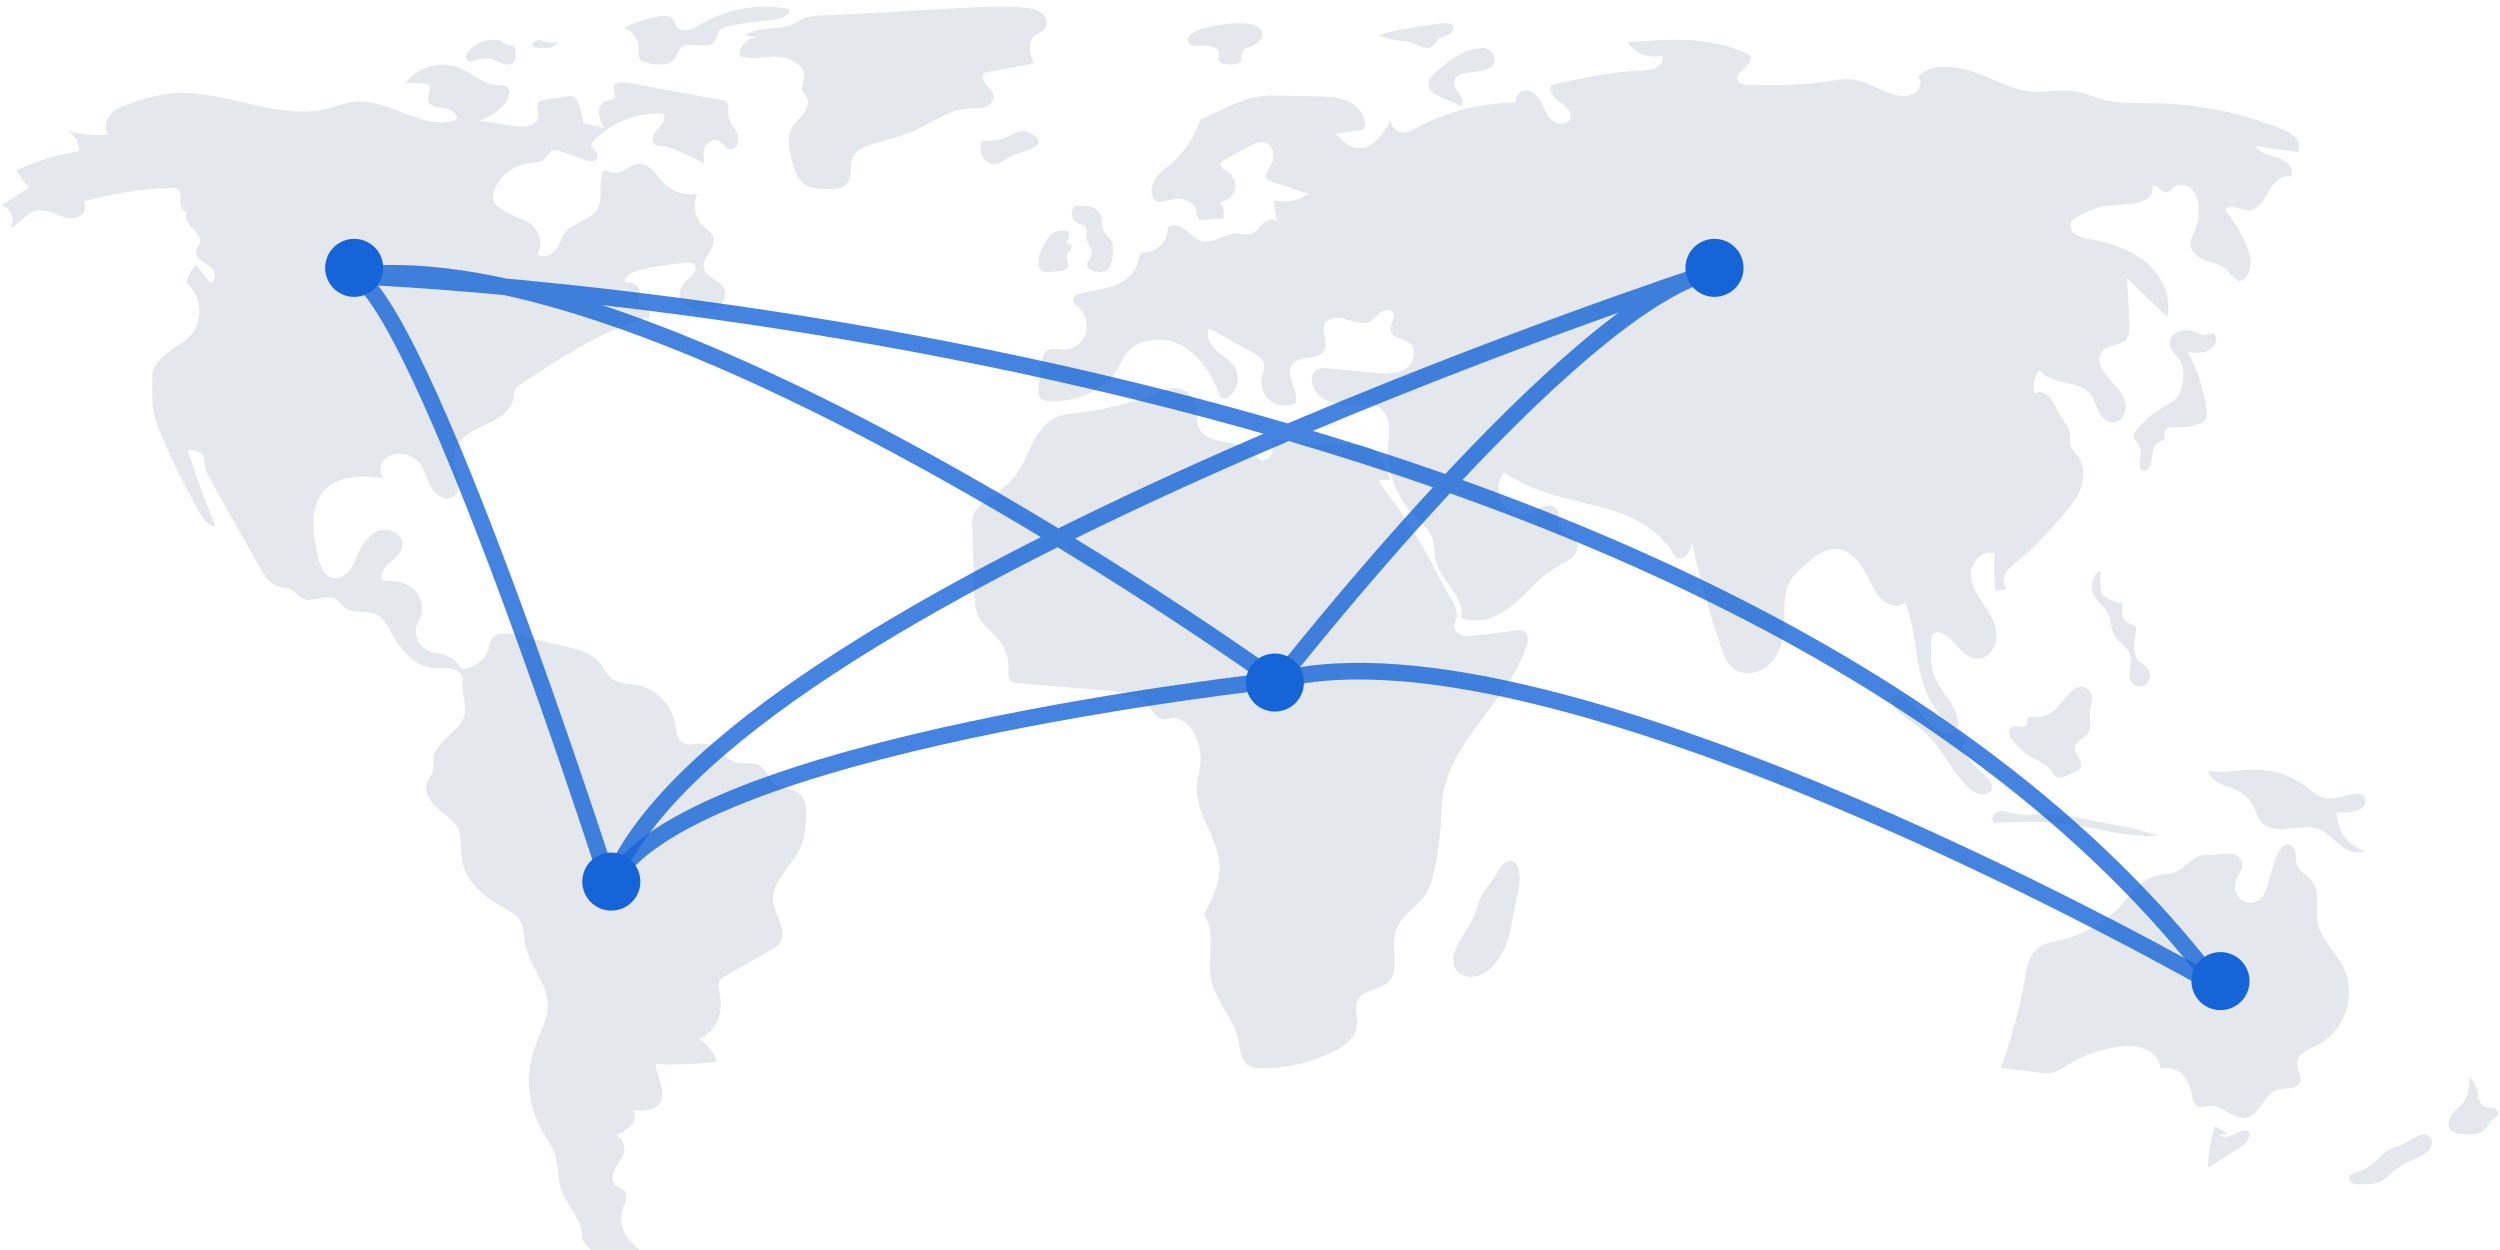<?xml version="1.0" encoding="UTF-8"?>
<svg width="184px" height="92px" viewBox="0 0 184 92" version="1.1" xmlns="http://www.w3.org/2000/svg">
    <g stroke="none" stroke-width="1" fill="none" fill-rule="evenodd">
        <g transform="translate(-151, -4)">
            <g transform="translate(6, 4)">
                <g transform="translate(145, 0)">
                    <path d="M42.929,9.038 C42.863,8.517 42.729,8.006 42.531,7.518 C42.48,7.332 42.352,7.176 42.18,7.087 C42.066,7.058 41.946,7.057 41.832,7.084 L40.045,7.356 C39.895,7.363 39.752,7.419 39.637,7.514 C39.404,7.758 39.634,8.151 39.626,8.488 C39.618,8.867 39.281,9.174 38.915,9.276 C38.542,9.351 38.156,9.346 37.785,9.262 L35.286,8.875 C36.022,8.64 36.677,8.204 37.177,7.617 C37.505,7.228 37.68,6.503 37.205,6.319 C37.064,6.28 36.917,6.269 36.771,6.284 C35.639,6.293 34.748,5.35 33.688,4.953 C32.297,4.466 30.749,4.926 29.852,6.094 L31.183,6.158 C31.308,6.151 31.433,6.184 31.538,6.252 C31.829,6.491 31.467,6.95 31.508,7.325 C31.561,7.811 32.209,7.915 32.697,7.964 C33.185,8.013 33.804,8.408 33.569,8.838 C31.116,9.68 28.62,7.191 26.044,7.497 C25.392,7.575 24.776,7.83 24.14,7.991 C20.251,8.972 16.231,6.354 12.258,6.909 C11.375,7.059 10.507,7.287 9.665,7.591 C9.124,7.768 8.56,7.959 8.167,8.37 C7.775,8.78 7.625,9.482 7.997,9.912 C6.971,9.996 5.939,9.898 4.947,9.623 C5.493,9.925 5.83,10.501 5.826,11.124 C4.224,11.385 2.665,11.859 1.19,12.534 C1.465,12.99 1.787,13.417 2.15,13.808 L0.122,15.107 C0.807,15.28 1.161,16.211 0.763,16.793 C1.473,16.478 1.913,15.663 2.673,15.497 C3.171,15.389 3.677,15.592 4.149,15.783 C4.621,15.973 5.14,16.158 5.628,16.015 C6.117,15.872 6.477,15.24 6.167,14.838 C8.256,14.23 10.414,13.894 12.589,13.837 C12.757,13.816 12.927,13.848 13.076,13.929 C13.359,14.125 13.284,14.548 13.269,14.891 C13.254,15.235 13.522,15.686 13.83,15.531 C13.468,15.844 13.777,16.433 14.125,16.763 C14.472,17.092 14.89,17.546 14.678,17.974 C14.622,18.086 14.528,18.175 14.475,18.288 C14.317,18.621 14.567,19.009 14.863,19.23 C15.158,19.451 15.519,19.606 15.724,19.912 C15.929,20.218 15.836,20.754 15.47,20.796 L14.428,19.477 C14.071,19.845 13.827,20.306 13.724,20.807 C14.829,21.708 14.995,23.542 14.07,24.625 C13.597,25.179 12.925,25.516 12.338,25.948 C11.751,26.38 11.208,26.995 11.21,27.722 C11.212,28.979 11.109,30.147 11.581,31.312 C12.452,33.46 13.457,35.551 14.591,37.574 C14.889,38.105 15.274,38.687 15.877,38.778 C15.115,36.928 14.428,35.048 13.818,33.14 C14.216,33.141 14.675,33.173 14.908,33.494 C15.101,33.76 15.059,34.121 15.119,34.444 C15.196,34.757 15.323,35.055 15.496,35.326 L19.136,41.793 C19.438,42.329 19.784,42.905 20.361,43.122 C20.73,43.26 21.156,43.234 21.496,43.434 C21.762,43.591 21.941,43.869 22.212,44.016 C22.979,44.433 24.045,43.633 24.762,44.131 C24.967,44.274 25.097,44.5 25.286,44.663 C25.948,45.235 27.034,44.852 27.798,45.279 C28.29,45.554 28.546,46.103 28.808,46.601 C29.466,47.849 30.531,49.071 31.941,49.171 C32.384,49.202 32.836,49.118 33.269,49.216 C33.702,49.315 34.128,49.691 34.059,50.129 C33.94,50.878 34.311,51.699 34.211,52.452 C34.029,53.823 32.08,54.425 31.912,55.798 C31.876,56.098 31.933,56.409 31.861,56.703 C31.773,57.063 31.502,57.357 31.405,57.715 C31.222,58.394 31.71,59.07 32.246,59.527 C32.782,59.984 33.422,60.378 33.715,61.017 C34.024,61.694 33.872,62.482 33.973,63.218 C34.193,64.826 35.585,66.018 37.018,66.786 C37.455,67.02 37.924,67.247 38.206,67.653 C38.575,68.183 38.539,68.882 38.662,69.516 C38.963,71.067 40.273,72.345 40.31,73.925 C40.337,75.048 39.711,76.067 39.337,77.126 C38.627,79.18 38.851,81.441 39.948,83.317 C40.228,83.788 40.562,84.232 40.76,84.743 C41.113,85.654 40.999,86.69 41.324,87.611 C41.755,88.829 42.937,89.835 42.824,91.122 C43.361,92.234 44.547,92.78 45.739,93.111 L47.876,93.704 C48.285,93.818 48.712,93.932 49.129,93.85 C49.545,93.768 49.943,93.423 49.932,92.999 C48.885,92.764 47.803,92.513 46.939,91.876 C46.076,91.24 45.484,90.106 45.812,89.086 C45.964,88.613 46.287,88.066 45.979,87.676 C45.803,87.452 45.482,87.393 45.283,87.189 C44.974,86.871 45.08,86.336 45.303,85.952 C45.525,85.568 45.847,85.224 45.937,84.79 C46.029,84.292 45.802,83.789 45.367,83.529 C45.763,83.38 46.123,83.149 46.425,82.852 C46.703,82.536 46.831,82.047 46.612,81.687 C47.262,81.769 48.029,81.81 48.456,81.314 C48.796,80.918 48.773,80.326 48.638,79.822 C48.504,79.319 48.276,78.829 48.269,78.308 C49.768,78.378 51.27,78.328 52.76,78.156 C52.545,77.432 52.055,76.82 51.395,76.45 C52.07,76.336 52.685,75.53 52.898,74.882 C53.112,74.233 53.057,73.526 52.925,72.856 C52.875,72.684 52.868,72.501 52.905,72.326 C52.981,72.084 53.219,71.937 53.439,71.81 L56.79,69.891 C56.99,69.791 57.171,69.658 57.326,69.497 C57.677,69.086 57.625,68.465 57.445,67.956 C57.265,67.446 56.977,66.967 56.908,66.431 C56.701,64.829 58.421,63.68 59.001,62.172 C59.229,61.58 59.275,60.937 59.319,60.305 C59.367,59.626 59.37,58.837 58.847,58.399 C58.346,57.98 57.563,58.073 57.038,57.683 C56.557,57.325 56.391,56.63 55.866,56.342 C55.389,56.079 54.791,56.246 54.26,56.123 C53.326,55.905 52.738,54.831 51.784,54.732 C51.246,54.676 50.636,54.938 50.195,54.626 C49.806,54.35 49.791,53.797 49.717,53.327 C49.451,51.831 48.279,50.659 46.781,50.389 C46.225,50.3 45.621,50.334 45.149,50.03 C44.671,49.722 44.452,49.145 44.076,48.719 C43.471,48.031 42.517,47.787 41.624,47.578 L37.992,46.726 C37.347,46.575 36.516,46.495 36.17,47.058 C36.067,47.272 35.995,47.5 35.954,47.734 C35.688,48.603 34.891,49.201 33.98,49.216 C33.675,48.698 33.182,48.317 32.603,48.154 C32.235,48.051 31.841,48.04 31.489,47.889 C31.103,47.701 30.811,47.362 30.682,46.953 C30.554,46.543 30.6,46.099 30.81,45.725 C31.241,44.96 31.104,44.003 30.477,43.388 C29.86,42.835 28.966,42.701 28.138,42.757 C27.921,42.285 28.284,41.752 28.674,41.409 C29.065,41.066 29.54,40.729 29.625,40.216 C29.759,39.411 28.728,38.799 27.945,39.039 C27.162,39.279 26.663,40.037 26.332,40.785 C26.143,41.214 25.982,41.665 25.683,42.027 C25.384,42.389 24.902,42.648 24.447,42.532 C23.802,42.367 23.553,41.603 23.411,40.955 C23.219,40.086 23.027,39.204 23.067,38.315 C23.107,37.426 23.408,36.513 24.065,35.911 C25.137,34.93 26.781,35.026 28.227,35.182 C27.885,34.798 27.97,34.151 28.335,33.79 C28.727,33.443 29.265,33.311 29.774,33.438 C30.21,33.528 30.602,33.762 30.888,34.102 C31.299,34.602 31.416,35.276 31.727,35.844 C32.037,36.411 32.736,36.894 33.308,36.59 C33.801,36.327 33.88,35.645 33.757,35.1 C33.634,34.555 33.373,34.026 33.417,33.47 C33.502,32.408 34.606,31.769 35.58,31.332 C36.554,30.894 37.669,30.306 37.823,29.252 C37.828,29.046 37.867,28.842 37.939,28.648 C38.047,28.477 38.197,28.336 38.375,28.239 C41.217,26.366 44.106,24.47 47.355,23.447 C47.524,23.393 47.544,23.453 47.716,23.411 C47.957,23.272 47.797,22.888 47.566,22.733 C47.335,22.578 47.026,22.459 46.968,22.188 C46.924,21.988 47.042,21.792 47.073,21.59 C47.148,21.095 46.553,20.637 46.091,20.835 C45.83,20.49 46.347,20.09 46.764,19.975 C48.018,19.631 49.305,19.422 50.603,19.35 C50.753,19.326 50.907,19.352 51.04,19.424 C51.258,19.575 51.23,19.92 51.076,20.135 C50.921,20.35 50.681,20.485 50.488,20.667 C50.059,21.084 49.899,21.704 50.072,22.276 C50.75,22.619 51.487,22.973 52.238,22.852 C52.988,22.731 53.655,21.89 53.302,21.218 C52.973,20.593 51.986,20.452 51.816,19.766 C51.618,18.963 52.757,18.249 52.5,17.463 C52.388,17.119 52.044,16.916 51.78,16.667 C51.141,16.043 50.953,15.092 51.306,14.273 C50.433,14.427 49.54,14.148 48.91,13.526 C48.337,12.949 47.88,12.039 47.067,12.065 C46.32,12.089 45.677,12.958 44.979,12.693 C44.807,12.627 44.626,12.495 44.459,12.572 C44.349,12.644 44.277,12.762 44.266,12.893 C44.088,13.739 44.393,14.703 43.931,15.434 C43.428,16.229 42.264,16.34 41.654,17.057 C41.323,17.446 41.195,17.971 40.891,18.381 C40.586,18.792 39.941,19.053 39.575,18.695 C39.945,17.937 39.741,17.025 39.083,16.497 C38.744,16.276 38.378,16.099 37.995,15.969 C37.566,15.788 37.159,15.562 36.779,15.293 C36.589,15.179 36.435,15.014 36.333,14.817 C36.253,14.571 36.264,14.304 36.364,14.064 C36.741,12.985 37.687,12.204 38.82,12.034 C39.307,11.968 39.873,11.991 40.194,11.622 C40.365,11.426 40.454,11.131 40.701,11.051 C40.859,11.02 41.023,11.04 41.169,11.109 L42.984,11.746 C43.186,11.837 43.409,11.874 43.631,11.852 C43.858,11.822 44.023,11.622 44.01,11.393 C43.952,11.092 43.488,10.948 43.53,10.645 C43.554,10.547 43.607,10.458 43.682,10.39 C45.008,8.983 46.896,8.239 48.828,8.364 C49.058,8.739 48.695,9.183 48.394,9.504 C48.092,9.824 47.85,10.396 48.215,10.643 C48.364,10.719 48.53,10.756 48.698,10.751 C49.145,10.811 49.579,10.943 49.984,11.14 C50.611,11.412 51.226,11.71 51.83,12.034 C51.776,11.637 51.725,11.219 51.876,10.849 C52.027,10.478 52.455,10.187 52.829,10.331 C53.19,10.47 53.375,10.947 53.759,10.99 C54.272,11.048 54.474,10.293 54.26,9.825 C54.046,9.358 53.622,8.966 53.587,8.453 C53.563,8.106 53.695,7.677 53.418,7.467 C53.319,7.404 53.207,7.365 53.09,7.353 L46.167,6.082 C45.755,6.007 45.161,6.065 45.143,6.481 C45.133,6.714 45.341,6.944 45.249,7.158 C45.15,7.386 44.827,7.365 44.592,7.446 C44.226,7.571 44.043,8.003 44.078,8.387 C44.142,8.769 44.29,9.131 44.511,9.449 C44.061,9.261 43.379,9.226 42.929,9.038 Z" id="Path" fill="#E4E7EB" fill-rule="nonzero"></path>
                    <path d="M37.005,3.048 C36.083,2.741 35.069,3.047 34.467,3.813 C34.35,3.969 34.251,4.184 34.349,4.353 C34.49,4.595 34.85,4.499 35.114,4.413 C35.504,4.272 35.927,4.262 36.323,4.384 C36.571,4.47 36.794,4.622 37.044,4.704 C37.291,4.809 37.576,4.767 37.784,4.595 C37.955,4.419 37.966,4.145 37.966,3.899 C37.99,3.732 37.938,3.562 37.825,3.438 C37.725,3.38 37.612,3.346 37.497,3.341 C37.239,3.292 37.005,3.155 36.836,2.952" id="Path" fill="#E4E7EB" fill-rule="nonzero"></path>
                    <path d="M39.875,2.93 C39.649,2.923 39.434,2.987 39.307,3.101 C39.179,3.214 39.157,3.359 39.25,3.484 C39.59,3.541 39.945,3.555 40.294,3.526 C40.651,3.492 40.939,3.331 41.025,3.118 C40.613,3.164 40.189,3.115 39.834,2.98" id="Path" fill="#E4E7EB" fill-rule="nonzero"></path>
                    <path d="M48.223,1.242 C47.423,1.415 46.646,1.683 45.908,2.042 C46.623,2.321 47.073,3.043 47.019,3.82 C46.988,3.965 46.992,4.116 47.03,4.259 C47.115,4.469 47.361,4.548 47.578,4.602 C47.967,4.722 48.373,4.775 48.779,4.758 C49.192,4.736 49.566,4.503 49.774,4.139 C49.833,3.969 49.902,3.803 49.981,3.641 C50.5,2.837 52.042,3.81 52.599,3.032 C52.796,2.758 52.778,2.346 53.034,2.129 C53.166,2.034 53.319,1.974 53.48,1.955 C54.601,1.729 55.733,1.564 56.871,1.464 C57.411,1.416 58.114,1.219 58.118,0.668 C56.086,0.261 53.98,0.55 52.126,1.488 C51.458,1.829 50.575,2.545 49.931,2.093 C49.69,1.924 49.702,1.469 49.371,1.279 C49.032,1.085 48.583,1.164 48.223,1.242 Z" id="Path" fill="#E4E7EB" fill-rule="nonzero"></path>
                    <path d="M54.795,2.59 L55.755,2.774 C55.398,2.758 55.05,2.898 54.802,3.156 C54.554,3.415 54.429,3.767 54.46,4.125 C55.36,4.425 56.341,4.133 57.288,4.173 C58.236,4.213 59.339,4.89 59.177,5.826 C59.128,6.108 58.965,6.391 59.05,6.665 C59.11,6.857 59.279,6.994 59.375,7.171 C59.574,7.54 59.415,8.006 59.163,8.341 C58.911,8.677 58.573,8.944 58.353,9.3 C57.803,10.187 58.115,11.332 58.443,12.322 C58.537,12.696 58.712,13.045 58.954,13.345 C59.439,13.861 60.229,13.906 60.936,13.916 C61.451,13.923 62.041,13.898 62.366,13.499 C62.792,12.978 62.494,12.165 62.774,11.553 C63.028,10.998 63.676,10.759 64.263,10.59 C65.337,10.281 66.433,10.018 67.449,9.55 C68.711,8.969 69.89,8.064 71.277,7.989 C71.666,7.968 72.064,8.014 72.439,7.908 C72.814,7.801 73.17,7.477 73.142,7.088 C73.117,6.756 72.836,6.512 72.617,6.261 C72.397,6.011 72.225,5.626 72.427,5.361 L76.062,4.681 C75.804,3.979 75.603,3.053 76.195,2.596 C76.409,2.431 76.695,2.365 76.877,2.165 C77.187,1.825 77.031,1.24 76.673,0.951 C76.315,0.661 75.832,0.594 75.373,0.556 C73.779,0.424 72.176,0.511 70.579,0.599 C67.458,0.77 64.336,0.941 61.214,1.112 C60.586,1.147 59.86,1.094 59.284,1.309 C58.796,1.49 58.449,1.824 57.891,1.941 C56.861,2.157 55.727,2.011 54.795,2.59 Z" id="Path" fill="#E4E7EB" fill-rule="nonzero"></path>
                    <path d="M72.546,10.346 C72.45,10.33 72.351,10.353 72.27,10.409 C72.217,10.469 72.185,10.545 72.18,10.625 C72.119,10.978 72.192,11.343 72.384,11.644 C72.584,11.945 72.929,12.113 73.286,12.082 C73.713,12.027 74.027,11.658 74.42,11.478 C75.025,11.2 77.593,10.768 75.816,9.795 C75.204,9.46 74.808,9.756 74.326,9.977 C73.777,10.261 73.161,10.389 72.546,10.346 Z" id="Path" fill="#E4E7EB" fill-rule="nonzero"></path>
                    <path d="M87.979,2.318 C87.766,2.402 87.588,2.553 87.473,2.747 C87.362,2.952 87.436,3.205 87.639,3.322 C87.719,3.35 87.803,3.364 87.888,3.361 L88.753,3.386 C89.121,3.397 89.58,3.473 89.679,3.818 C89.752,4.075 89.588,4.404 89.786,4.588 C89.871,4.652 89.973,4.691 90.08,4.7 C90.365,4.771 90.663,4.78 90.952,4.727 C91.582,4.562 91.251,4.188 91.449,3.854 C91.752,3.344 91.7,3.653 92.235,3.36 C92.629,3.144 93.139,2.752 92.81,2.202 C92.237,1.244 88.825,1.906 87.979,2.318 Z" id="Path" fill="#E4E7EB" fill-rule="nonzero"></path>
                    <path d="M105.439,1.814 L104.922,1.888 C103.757,2.055 102.585,2.223 101.463,2.598 C101.948,2.803 102.458,2.937 102.977,2.996 C103.263,3.011 103.548,3.054 103.826,3.125 C104.322,3.283 104.821,3.691 105.3,3.482 C105.597,3.352 105.694,3.021 105.94,2.846 C106.11,2.725 106.754,2.528 106.826,2.406 C107.408,1.417 105.886,1.75 105.439,1.814 Z" id="Path" fill="#E4E7EB" fill-rule="nonzero"></path>
                    <path d="M107.39,4.018 C106.732,4.402 106.122,4.869 105.573,5.408 C105.342,5.635 105.106,5.918 105.127,6.249 C105.155,6.689 105.603,6.945 105.991,7.117 L107.565,7.813 C107.756,7.532 107.581,7.143 107.384,6.867 C107.187,6.591 106.952,6.271 107.039,5.938 C107.139,5.559 107.581,5.429 107.953,5.364 C108.557,5.257 110.189,5.266 109.993,4.247 C109.762,3.046 107.997,3.663 107.39,4.018 Z" id="Path" fill="#E4E7EB" fill-rule="nonzero"></path>
                    <path d="M107.069,70.043 C106.912,70.484 106.898,71.003 107.169,71.388 C107.473,71.819 108.081,71.98 108.608,71.871 C109.132,71.735 109.599,71.443 109.944,71.036 C110.259,70.695 110.518,70.309 110.712,69.891 C110.983,69.24 111.174,68.56 111.282,67.866 L111.793,65.26 C111.907,64.677 111.902,62.892 110.8,63.473 C110.499,63.632 109.803,64.887 109.487,65.243 C108.919,65.885 108.843,66.507 108.544,67.284 C108.169,68.257 107.416,69.068 107.069,70.043 Z" id="Path" fill="#E4E7EB" fill-rule="nonzero"></path>
                    <path d="M163.992,83.417 C163.654,83.268 163.325,83.093 163.009,82.891 C162.692,83.87 162.524,84.901 162.511,85.943 L164.827,84.47 C165.175,84.248 165.57,83.941 165.563,83.491 C165.569,83.378 165.52,83.27 165.435,83.209 C165.383,83.186 165.327,83.178 165.272,83.188 C164.929,83.22 164.616,83.41 164.292,83.542 C163.968,83.674 163.589,83.744 163.292,83.548" id="Path" fill="#E4E7EB" fill-rule="nonzero"></path>
                    <path d="M176.611,84.321 C176.359,84.391 176.113,84.482 175.874,84.591 C175.347,84.865 174.988,85.386 174.514,85.746 C174.06,86.092 173.513,86.281 172.977,86.465 C172.819,86.608 172.891,86.895 173.063,87.02 C173.247,87.127 173.458,87.175 173.669,87.159 C174.227,87.172 174.814,87.177 175.303,86.902 C175.578,86.72 175.835,86.511 176.071,86.279 C176.642,85.793 177.328,85.472 178.007,85.162 C178.254,85.067 178.482,84.927 178.681,84.75 C179.108,84.321 179.138,83.66 178.523,83.514 C178.026,83.396 177.084,84.165 176.611,84.321 Z" id="Path" fill="#E4E7EB" fill-rule="nonzero"></path>
                    <path d="M182.37,80.921 C182.429,80.29 182.2,79.666 181.748,79.229 C181.741,79.852 181.722,80.516 181.377,81.032 C181.131,81.399 180.746,81.647 180.477,81.997 C180.207,82.347 180.088,82.902 180.404,83.209 C180.606,83.365 180.852,83.451 181.105,83.455 C181.734,83.53 182.462,83.572 182.903,83.11 C183.144,82.858 183.261,82.485 183.555,82.299 C183.664,82.253 183.762,82.182 183.84,82.091 C183.962,81.896 183.769,81.637 183.552,81.567 C183.335,81.496 183.096,81.529 182.878,81.462 C182.661,81.395 182.461,81.146 182.572,80.945" id="Path" fill="#E4E7EB" fill-rule="nonzero"></path>
                    <path d="M172.136,58.687 C171.814,58.765 171.481,58.784 171.152,58.745 C170.605,58.645 170.18,58.238 169.739,57.904 C168.69,57.114 167.415,56.673 166.097,56.645 C164.898,56.623 163.688,56.944 162.511,56.72 C162.588,57.143 162.954,57.461 163.345,57.649 C163.735,57.838 164.166,57.933 164.559,58.118 C165.188,58.417 165.686,58.93 165.963,59.563 C166.09,59.855 166.169,60.173 166.361,60.428 C166.752,60.949 167.494,61.063 168.149,61.021 C169.003,60.965 169.894,60.722 170.688,61.037 C171.296,61.278 171.731,61.804 172.238,62.213 C172.745,62.622 173.46,62.925 174.042,62.63 C172.8,62.232 171.964,61.082 171.978,59.791 C172.55,59.843 174.195,59.823 174.107,58.862 C174.032,58.048 172.627,58.6 172.136,58.687 Z" id="Path" fill="#E4E7EB" fill-rule="nonzero"></path>
                    <path d="M164.519,64.994 C164.621,64.43 165.183,63.931 165.008,63.385 C164.887,63.007 164.45,62.82 164.054,62.811 C163.659,62.802 163.27,62.92 162.874,62.931 C162.617,62.917 162.358,62.921 162.101,62.942 C161.316,63.072 160.832,63.897 160.091,64.19 C159.641,64.369 159.136,64.335 158.668,64.458 C157.605,64.738 156.932,65.745 156.19,66.556 C154.989,67.861 153.426,68.776 151.701,69.18 C151.097,69.32 150.448,69.41 149.967,69.803 C149.331,70.324 149.175,71.217 149.033,72.028 C148.643,74.268 148.045,76.466 147.249,78.595 L149.772,78.918 C150.252,78.979 150.749,79.039 151.211,78.897 C151.547,78.77 151.865,78.6 152.158,78.392 C153.281,77.692 154.539,77.237 155.849,77.056 C156.51,76.965 157.203,76.948 157.823,77.194 C158.443,77.441 158.975,77.999 159.027,78.665 C159.573,78.495 160.169,78.64 160.576,79.043 C160.971,79.447 161.23,79.964 161.316,80.523 C161.382,80.869 161.449,81.284 161.769,81.429 C162.031,81.548 162.33,81.42 162.616,81.397 C163.586,81.319 164.391,82.453 165.345,82.258 C166.368,82.048 166.619,80.513 167.616,80.206 C168.189,80.029 168.993,80.244 169.267,79.71 C169.509,79.239 169.027,78.695 169.076,78.168 C169.138,77.519 169.902,77.243 170.491,76.966 C172.521,76.011 173.485,73.271 172.501,71.251 C171.918,70.054 170.771,69.112 170.559,67.796 C170.396,66.785 170.794,65.605 170.15,64.808 C169.823,64.403 169.268,64.179 169.074,63.696 C168.951,63.392 169,63.046 168.934,62.725 C168.868,62.403 168.589,62.067 168.272,62.151 C167.353,62.392 167.059,65.239 166.567,65.931 C165.819,66.982 164.283,66.289 164.519,64.994 Z" id="Path" fill="#E4E7EB" fill-rule="nonzero"></path>
                    <path d="M147.942,59.809 C147.628,59.72 147.286,59.633 146.986,59.76 C146.686,59.887 146.51,60.334 146.751,60.555 C148.636,60.481 150.533,60.407 152.401,60.666 C154.555,60.965 156.685,61.706 158.848,61.488 C157.613,61.118 156.357,60.823 155.087,60.603 L152.97,60.194 C152.402,60.073 151.828,59.983 151.251,59.924 C150.043,59.823 149.129,60.147 147.942,59.809 Z" id="Path" fill="#E4E7EB" fill-rule="nonzero"></path>
                    <path d="M149.669,52.749 C149.512,52.737 149.318,52.726 149.237,52.857 C149.159,52.982 149.248,53.147 149.206,53.287 C149.149,53.478 148.891,53.527 148.687,53.501 C148.483,53.475 148.263,53.413 148.083,53.508 C147.895,53.633 147.814,53.863 147.885,54.073 C147.958,54.276 148.078,54.46 148.234,54.613 C148.501,54.939 148.805,55.235 149.14,55.495 C149.79,55.96 150.669,56.184 151.078,56.859 C151.136,56.99 151.225,57.106 151.337,57.197 C151.534,57.318 151.79,57.226 152.001,57.132 L152.742,56.804 C152.875,56.757 152.995,56.678 153.088,56.575 C153.258,56.352 153.154,56.035 153.012,55.795 C152.869,55.555 152.688,55.307 152.718,55.032 C152.772,54.541 153.423,54.353 153.69,53.933 C153.96,53.51 153.784,52.965 153.815,52.468 C153.852,51.887 154.228,51.132 153.623,50.698 C153.108,50.329 152.617,50.67 152.247,51.077 C151.469,51.936 151.1,52.865 149.669,52.749 Z" id="Path" fill="#E4E7EB" fill-rule="nonzero"></path>
                    <path d="M154.094,43.793 C154.333,44.292 154.832,44.59 155.093,45.077 C155.376,45.604 155.344,46.285 155.651,46.797 C155.966,47.321 156.6,47.599 156.777,48.196 C156.97,48.847 156.532,49.639 156.881,50.208 C157.013,50.396 157.21,50.515 157.426,50.537 C157.643,50.558 157.857,50.48 158.018,50.322 C158.324,49.959 158.308,49.396 157.983,49.054 C157.777,48.849 157.48,48.76 157.308,48.52 C157.218,48.382 157.158,48.223 157.133,48.056 C157.039,47.574 157.054,47.074 157.177,46.599 C157.223,46.479 157.235,46.346 157.21,46.218 C157.133,45.973 156.827,45.955 156.613,45.841 C156.126,45.582 156.137,44.833 156.223,44.25 C156.166,44.638 154.896,43.978 154.763,43.758 C154.499,43.321 154.643,42.478 154.591,41.995 C154.021,42.294 153.801,43.182 154.094,43.793 Z" id="Path" fill="#E4E7EB" fill-rule="nonzero"></path>
                    <path d="M140.569,51.586 C140.314,51.318 139.93,51.036 139.588,51.198 C139.327,51.322 139.255,51.662 139.357,51.92 C139.482,52.17 139.674,52.385 139.914,52.544 C140.627,53.098 141.394,53.597 142.016,54.24 C143.129,55.391 143.718,56.945 144.929,58.005 C145.172,58.251 145.494,58.415 145.846,58.472 C146.198,58.503 146.594,58.291 146.635,57.96 C146.668,57.687 146.466,57.443 146.269,57.241 C145.799,56.759 145.284,56.316 144.84,55.813 C144.635,55.62 144.506,55.367 144.475,55.095 C144.473,54.824 144.735,54.541 145.014,54.608 C144.675,54.526 144.423,53.995 143.926,53.895 C143.51,53.811 143.409,54.054 142.914,53.854 C141.971,53.473 141.23,52.283 140.569,51.586 Z" id="Path" fill="#E4E7EB" fill-rule="nonzero"></path>
                    <path d="M162.03,24.622 C161.759,24.543 161.492,24.449 161.23,24.34 C160.528,24.132 159.598,24.642 159.691,25.36 C159.754,25.836 160.204,26.158 160.452,26.572 C160.821,27.185 160.723,27.963 160.529,28.65 C160.481,28.863 160.391,29.064 160.263,29.241 C160.084,29.429 159.87,29.581 159.633,29.688 C158.684,30.213 157.847,30.914 157.169,31.753 C157.095,31.831 157.043,31.926 157.02,32.03 C156.986,32.272 157.233,32.449 157.373,32.651 C157.683,33.1 157.459,33.704 157.489,34.247 C157.48,34.403 157.553,34.552 157.682,34.642 C157.869,34.736 158.091,34.577 158.192,34.396 C158.528,33.795 158.275,32.831 158.906,32.541 C159.025,32.486 159.17,32.463 159.249,32.36 C159.376,32.196 159.254,31.953 159.318,31.757 C159.414,31.462 159.822,31.449 160.135,31.462 C160.675,31.484 161.214,31.414 161.729,31.253 C161.931,31.205 162.115,31.101 162.257,30.952 C162.446,30.719 162.429,30.389 162.391,30.094 C162.202,28.623 161.73,27.201 160.999,25.905 C161.553,25.975 162.156,26.035 162.634,25.75 C162.902,25.591 163.223,25.114 163.09,24.789 C162.88,24.276 162.501,24.708 162.03,24.622 Z" id="Path" fill="#E4E7EB" fill-rule="nonzero"></path>
                    <path d="M93.61,32.323 C93.674,32.665 93.737,33.026 93.624,33.356 C93.511,33.686 93.156,33.962 92.82,33.861 C92.56,33.783 92.41,33.522 92.225,33.324 C91.197,32.22 88.878,32.859 88.243,31.493 C87.983,30.936 88.159,30.268 87.983,29.68 C87.753,28.98 87.077,28.524 86.339,28.569 C86.012,28.616 85.693,28.711 85.394,28.85 C83.386,29.65 81.278,30.174 79.128,30.409 C78.719,30.434 78.315,30.507 77.924,30.627 C77.041,30.945 76.438,31.759 76.008,32.59 C75.579,33.421 75.262,34.32 74.687,35.058 C74.082,35.834 73.234,36.377 72.444,36.964 C72.139,37.159 71.886,37.424 71.704,37.736 C71.532,38.086 71.542,38.493 71.555,38.882 L71.717,43.607 C71.738,44.215 71.764,44.845 72.037,45.389 C72.379,46.068 73.054,46.513 73.522,47.113 C73.999,47.73 74.248,48.492 74.226,49.27 C74.216,49.583 74.185,49.953 74.43,50.149 C74.579,50.245 74.753,50.295 74.931,50.292 L81.358,50.816 C82.488,50.908 83.741,51.059 84.479,51.916 C84.828,52.32 85.107,52.901 85.641,52.945 C85.87,52.963 86.093,52.87 86.322,52.852 C86.899,52.806 87.406,53.242 87.727,53.723 C88.211,54.455 88.431,55.329 88.35,56.201 C88.298,56.749 88.127,57.282 88.09,57.831 C87.95,59.92 89.731,61.735 89.765,63.829 C89.786,65.06 89.198,66.211 88.625,67.303 C89.55,68.696 88.793,70.552 89.161,72.181 C89.51,73.727 90.806,74.937 91.129,76.488 C91.276,77.198 91.285,78.072 91.915,78.438 C92.191,78.572 92.497,78.633 92.804,78.615 C94.655,78.637 96.484,78.223 98.143,77.406 C98.921,77.022 99.728,76.448 99.864,75.594 C99.974,74.906 99.623,74.136 99.98,73.536 C100.401,72.829 101.48,72.885 102.099,72.342 C103.105,71.46 102.321,69.779 102.728,68.509 C103.094,67.367 104.354,66.761 104.979,65.736 C105.225,65.296 105.401,64.82 105.502,64.326 C105.788,63.146 105.966,61.942 106.034,60.73 C106.051,59.994 106.105,59.259 106.197,58.528 C106.871,54.366 111.007,51.58 112.35,47.582 C112.478,47.201 112.538,46.692 112.197,46.476 C111.994,46.38 111.765,46.356 111.547,46.408 L108.584,46.78 C108.216,46.826 107.826,46.869 107.488,46.717 C107.15,46.565 106.908,46.14 107.087,45.817 C107.59,44.91 106.555,43.765 106.095,42.836 C104.857,40.334 103.382,37.955 101.691,35.731 C101.582,35.617 101.515,35.47 101.498,35.314 L102.338,35.342 C102.055,34.329 101.586,33.22 100.597,32.85 C100.039,32.641 99.422,32.713 98.827,32.745 C97.123,32.838 95.296,32.582 93.61,32.323 Z" id="Path" fill="#E4E7EB" fill-rule="nonzero"></path>
                    <path d="M98.277,9.828 C98.723,10.302 99.223,10.804 99.869,10.886 C101.01,11.032 101.83,9.854 102.352,8.83 C102.392,9.373 102.858,9.785 103.402,9.76 C103.683,9.712 103.952,9.607 104.191,9.451 C106.451,8.218 108.983,7.564 111.558,7.549 C111.507,7.145 111.769,6.768 112.166,6.675 C112.689,6.572 113.161,7.024 113.414,7.494 C113.666,7.963 113.824,8.508 114.225,8.86 C114.627,9.211 115.404,9.196 115.562,8.687 C115.714,8.198 115.204,7.781 114.781,7.493 C114.357,7.204 113.911,6.671 114.196,6.246 C116.36,5.767 118.537,5.287 120.752,5.192 C121.129,5.205 121.504,5.14 121.855,5.002 C122.193,4.836 122.461,4.461 122.371,4.096 C121.382,4.328 120.351,3.94 119.763,3.113 C122.835,2.86 126.103,2.644 128.826,4.088 C129.153,4.789 127.488,5.372 127.933,6.004 C128.075,6.206 128.36,6.229 128.607,6.234 C130.499,6.269 132.402,6.303 134.273,6.018 C134.957,5.914 135.647,5.767 136.334,5.851 C137.477,5.992 138.455,6.754 139.58,7.002 C140.038,7.104 140.551,7.107 140.937,6.841 C141.323,6.575 141.489,5.969 141.172,5.624 C142.231,4.587 143.989,4.844 145.386,5.34 C146.783,5.836 148.107,6.637 149.586,6.748 C150.646,6.827 151.721,6.542 152.769,6.723 C153.427,6.837 154.04,7.13 154.684,7.309 C155.901,7.649 157.188,7.578 158.452,7.594 C161.677,7.637 164.866,8.27 167.862,9.462 C168.251,9.588 168.609,9.799 168.908,10.079 C169.186,10.377 169.329,10.84 169.141,11.203 L166.045,10.751 C166.337,11.325 167.092,11.422 167.705,11.62 C168.317,11.818 168.953,12.494 168.584,13.022 C167.92,12.811 167.319,13.474 166.983,14.084 C166.648,14.694 166.239,15.425 165.543,15.462 C164.92,15.495 164.167,14.965 163.76,15.439 C164.322,16.146 164.802,16.913 165.193,17.727 C165.594,18.562 165.88,19.614 165.338,20.365 C165.252,20.499 165.123,20.599 164.972,20.649 C164.529,20.761 164.241,20.219 163.923,19.891 C163.523,19.478 162.918,19.361 162.376,19.167 C161.834,18.973 161.263,18.592 161.22,18.018 C161.194,17.661 161.382,17.329 161.521,17 C161.755,16.444 161.857,15.841 161.82,15.24 C161.789,14.756 161.653,14.252 161.305,13.914 C160.957,13.576 160.356,13.468 159.983,13.778 C159.808,13.923 159.669,14.154 159.442,14.162 C159.042,14.178 158.735,13.481 158.413,13.719 C158.451,13.972 158.398,14.231 158.265,14.449 C157.304,15.284 155.829,14.931 154.591,15.226 C154.002,15.394 153.438,15.64 152.914,15.957 C152.718,16.041 152.552,16.18 152.435,16.359 C152.281,16.659 152.451,17.043 152.723,17.242 C153.012,17.419 153.337,17.53 153.674,17.566 C155.183,17.852 156.715,18.294 157.907,19.263 C159.098,20.231 159.88,21.832 159.503,23.32 L156.526,20.478 C156.639,21.671 156.703,22.868 156.719,24.067 C156.738,24.302 156.706,24.537 156.624,24.758 C156.412,25.226 155.837,25.383 155.333,25.487 C155.049,25.541 154.802,25.713 154.654,25.96 C154.506,26.207 154.47,26.506 154.556,26.781 C154.735,27.364 155.182,27.819 155.591,28.272 C155.999,28.725 156.402,29.24 156.455,29.847 C156.509,30.455 156.05,31.139 155.441,31.097 C154.979,31.065 154.637,30.652 154.44,30.234 C154.243,29.816 154.126,29.35 153.83,28.994 C152.934,27.918 150.922,28.379 150.12,27.232 C149.704,27.703 149.562,28.356 149.745,28.957 C150.118,28.723 150.629,28.94 150.909,29.279 C151.19,29.619 151.322,30.053 151.542,30.434 C151.84,30.948 152.313,31.404 152.354,31.996 C152.343,32.22 152.347,32.445 152.365,32.668 C152.439,33.027 152.743,33.284 152.953,33.584 C153.443,34.282 153.419,35.241 153.103,36.032 C152.787,36.824 152.22,37.486 151.658,38.127 C150.677,39.248 149.676,40.361 148.513,41.292 C148.181,41.557 147.827,41.818 147.62,42.189 C147.413,42.561 147.403,43.081 147.72,43.364 C147.493,43.375 147.085,43.487 146.858,43.498 C146.778,42.587 146.761,41.672 146.806,40.759 C145.909,40.329 144.943,41.481 145.059,42.468 C145.175,43.455 145.889,44.248 146.398,45.102 C146.771,45.726 147.047,46.455 146.923,47.171 C146.799,47.887 146.159,48.548 145.434,48.484 C144.281,48.384 143.798,46.73 142.657,46.541 C142.556,46.518 142.45,46.528 142.356,46.571 C142.187,46.664 142.157,46.891 142.148,47.083 C142.101,48.03 142.06,49.015 142.43,49.887 C142.972,51.164 144.37,52.237 144.077,53.592 C142.497,52.859 141.675,51.089 141.302,49.388 C140.929,47.688 140.867,45.903 140.198,44.296 C139.69,44.946 138.623,44.409 138.159,43.727 C137.72,43.08 137.449,42.332 137.022,41.677 C136.595,41.022 135.942,40.435 135.16,40.399 C134.341,40.361 133.63,40.923 133.005,41.454 C132.491,41.89 131.963,42.344 131.663,42.948 C131.225,43.826 131.34,44.861 131.319,45.841 C131.296,46.901 131.071,48.019 130.348,48.795 C129.625,49.571 128.29,49.841 127.492,49.142 C127.076,48.777 126.874,48.231 126.694,47.708 C125.829,45.184 125.108,42.613 124.535,40.007 C124.401,40.602 123.878,41.368 123.379,41.018 C123.266,40.924 123.176,40.807 123.112,40.675 C122.18,39.098 120.455,38.152 118.712,37.584 C116.968,37.017 115.134,36.752 113.41,36.129 C112.444,35.78 111.522,35.32 110.66,34.761 C110.213,35.417 110.162,36.266 110.528,36.971 C110.911,37.647 111.776,38.038 112.517,37.802 C112.899,37.68 113.223,37.414 113.603,37.283 C113.982,37.152 114.492,37.217 114.658,37.582 C114.817,37.932 114.577,38.355 114.696,38.721 C114.878,39.277 115.718,39.32 116.012,39.826 C116.23,40.203 116.05,40.703 115.738,41.007 C115.426,41.311 115.01,41.478 114.629,41.689 C113.393,42.376 112.514,43.548 111.433,44.46 C110.353,45.372 108.829,46.037 107.542,45.453 C107.849,43.9 105.998,42.761 105.657,41.216 C105.545,40.707 105.603,40.167 105.443,39.671 C105.211,38.954 104.574,38.46 104.051,37.916 C102.77,36.569 102.088,34.762 102.16,32.906 C102.188,32.267 102.306,31.618 102.16,30.996 C102.015,30.373 101.499,29.771 100.859,29.799 C99.399,29.863 97.56,29.972 96.793,28.729 C96.52,28.285 96.401,27.635 96.796,27.295 C97.075,27.055 97.487,27.078 97.853,27.114 L101.143,27.437 C101.913,27.513 102.744,27.575 103.405,27.173 C104.065,26.771 104.351,25.705 103.74,25.232 C103.293,24.886 102.493,24.905 102.363,24.356 C102.255,23.899 102.761,23.38 102.488,22.997 C102.291,22.723 101.85,22.799 101.583,23.005 C101.315,23.21 101.121,23.511 100.822,23.666 C100.297,23.939 99.67,23.679 99.105,23.503 C98.54,23.326 97.783,23.311 97.509,23.835 C97.203,24.421 97.781,25.189 97.477,25.777 C97.075,26.553 95.713,26.111 95.149,26.779 C94.501,27.545 95.59,28.688 95.371,29.667 C94.804,29.948 94.13,29.91 93.598,29.567 C93.073,29.211 92.787,28.596 92.854,27.966 C92.908,27.525 93.138,27.076 92.984,26.659 C92.859,26.323 92.521,26.123 92.206,25.949 L89.009,24.184 C88.712,24.734 89.088,25.416 89.557,25.829 C90.026,26.242 90.614,26.554 90.923,27.097 C91.327,27.879 91.053,28.841 90.296,29.292 C90.203,29.355 90.087,29.376 89.979,29.347 C89.876,29.286 89.801,29.187 89.773,29.071 C89.209,27.629 88.362,26.207 87.008,25.454 C85.654,24.7 83.708,24.855 82.82,26.124 C82.609,26.426 82.468,26.769 82.284,27.088 C81.308,28.781 79.216,29.582 77.26,29.53 C77.069,29.541 76.879,29.496 76.712,29.401 C76.396,29.183 76.411,28.721 76.459,28.34 L76.664,26.725 C76.705,26.401 76.765,26.043 77.022,25.84 C77.384,25.555 77.907,25.735 78.368,25.728 C79.084,25.695 79.702,25.218 79.916,24.535 C80.106,23.849 79.9,23.113 79.381,22.625 C79.17,22.427 78.886,22.178 78.998,21.91 C79.088,21.761 79.24,21.659 79.412,21.631 C80.241,21.391 81.116,21.328 81.931,21.044 C82.746,20.761 83.536,20.181 83.729,19.341 C83.788,19.083 83.815,18.772 84.046,18.644 C84.163,18.595 84.287,18.569 84.413,18.569 C85.329,18.439 85.993,17.632 85.945,16.71 C86.335,16.437 86.882,16.638 87.26,16.927 C87.638,17.217 87.971,17.6 88.431,17.725 C89.288,17.958 90.115,17.201 91.003,17.197 C91.376,17.196 91.763,17.327 92.114,17.201 C92.47,17.073 92.682,16.719 92.956,16.457 C93.229,16.196 93.708,16.036 93.961,16.318 L93.746,14.728 C94.621,14.949 95.55,14.782 96.292,14.268 L93.515,13.331 C93.419,13.307 93.329,13.259 93.256,13.193 C93.054,12.975 93.254,12.637 93.418,12.39 C93.811,11.8 93.877,10.827 93.231,10.533 C92.79,10.332 92.284,10.573 91.861,10.809 L89.835,11.938 C89.77,12.322 90.241,12.541 90.533,12.8 C90.895,13.121 91.022,13.631 90.852,14.083 C90.683,14.536 90.253,14.838 89.769,14.844 C90.04,15.195 90.136,15.65 90.03,16.08 L88.666,16.178 C88.513,16.209 88.354,16.178 88.224,16.092 C88.078,15.963 88.098,15.736 88.064,15.544 C87.983,15.081 87.529,14.756 87.065,14.673 C86.602,14.59 86.128,14.697 85.669,14.802 C85.474,14.872 85.26,14.867 85.069,14.788 C84.959,14.717 84.876,14.612 84.831,14.489 C84.63,14.001 84.818,13.429 85.141,13.012 C85.464,12.595 85.907,12.291 86.304,11.944 C87.254,11.112 87.952,10.03 88.319,8.822 C89.069,8.508 89.847,8.081 90.597,7.767 C91.755,7.182 93.053,6.931 94.345,7.042 L96.887,7.09 C97.64,7.105 98.413,7.123 99.109,7.41 C99.805,7.696 100.416,8.316 100.464,9.067 C100.494,9.239 100.432,9.415 100.301,9.532 C100.203,9.585 100.092,9.61 99.98,9.604 C99.278,9.629 98.979,9.804 98.277,9.828 Z" id="Path" fill="#E4E7EB" fill-rule="nonzero"></path>
                    <path d="M78.475,17.812 C78.67,17.62 78.745,17.331 78.67,17.062 C78.195,16.872 77.658,16.977 77.283,17.335 C77.138,17.488 77.013,17.659 76.911,17.846 C76.59,18.392 76.306,19.044 76.492,19.655 C76.523,19.789 76.604,19.905 76.718,19.976 C76.801,20.011 76.891,20.026 76.981,20.019 C77.335,20.019 77.689,19.996 78.041,19.951 C78.257,19.924 78.508,19.86 78.591,19.651 C78.701,19.376 78.435,19.065 78.513,18.779 C78.564,18.651 78.641,18.536 78.739,18.442 C78.837,18.346 78.887,18.207 78.872,18.068 C78.841,17.933 78.643,17.857 78.572,17.974" id="Path" fill="#E4E7EB" fill-rule="nonzero"></path>
                    <path d="M80.272,15.214 C79.942,15.141 79.602,15.12 79.265,15.153 C79.19,15.151 79.116,15.167 79.05,15.2 C78.986,15.245 78.939,15.31 78.918,15.384 C78.77,15.84 79.011,16.329 79.472,16.507 C79.593,16.534 79.709,16.579 79.815,16.64 C80.1,16.853 79.919,17.288 79.973,17.631 C80.033,18.016 80.421,18.34 80.35,18.724 C80.294,19.026 79.958,19.266 80.012,19.568 C80.069,19.885 80.487,19.981 80.82,20.006 C81.013,20.039 81.211,20.017 81.392,19.943 C81.572,19.824 81.701,19.645 81.753,19.44 C81.889,19.049 81.946,18.637 81.921,18.225 C81.92,18.038 81.871,17.854 81.779,17.689 C81.679,17.558 81.568,17.436 81.447,17.322 C80.809,16.608 81.48,15.542 80.272,15.214 Z" id="Path" fill="#E4E7EB" fill-rule="nonzero"></path>
                    <g transform="translate(23.931, 17.579)">
                        <path d="M139.19,54.935 C139.19,54.935 90.9,27.23 70.11,32.48 C70.11,32.48 26.05,37.219 20.944,47.644 C20.944,47.644 6.938,3.9 1.831,2.442" id="Path" stroke="#1665D8" stroke-width="1.223" opacity="0.8"></path>
                        <path d="M20.944,47.685 C29.041,26.223 101.988,2.442 101.988,2.442 C91.629,5.052 70.11,32.604 70.11,32.604 C70.11,32.604 24.591,-0.314 1.831,2.732 C1.831,2.732 102.06,5.994 139.19,54.935" id="Path" stroke="#1665D8" stroke-width="1.223" opacity="0.8"></path>
                        <ellipse fill="#1665D8" fill-rule="nonzero" cx="2.137" cy="2.136" rx="2.137" ry="2.136"></ellipse>
                        <ellipse fill="#1665D8" fill-rule="nonzero" cx="21.062" cy="47.305" rx="2.137" ry="2.136"></ellipse>
                        <ellipse fill="#1665D8" fill-rule="nonzero" cx="102.256" cy="2.136" rx="2.137" ry="2.136"></ellipse>
                        <ellipse fill="#1665D8" fill-rule="nonzero" cx="139.496" cy="54.63" rx="2.137" ry="2.136"></ellipse>
                        <ellipse fill="#1665D8" fill-rule="nonzero" cx="69.9" cy="32.656" rx="2.137" ry="2.136"></ellipse>
                    </g>
                </g>
            </g>
        </g>
    </g>
</svg>